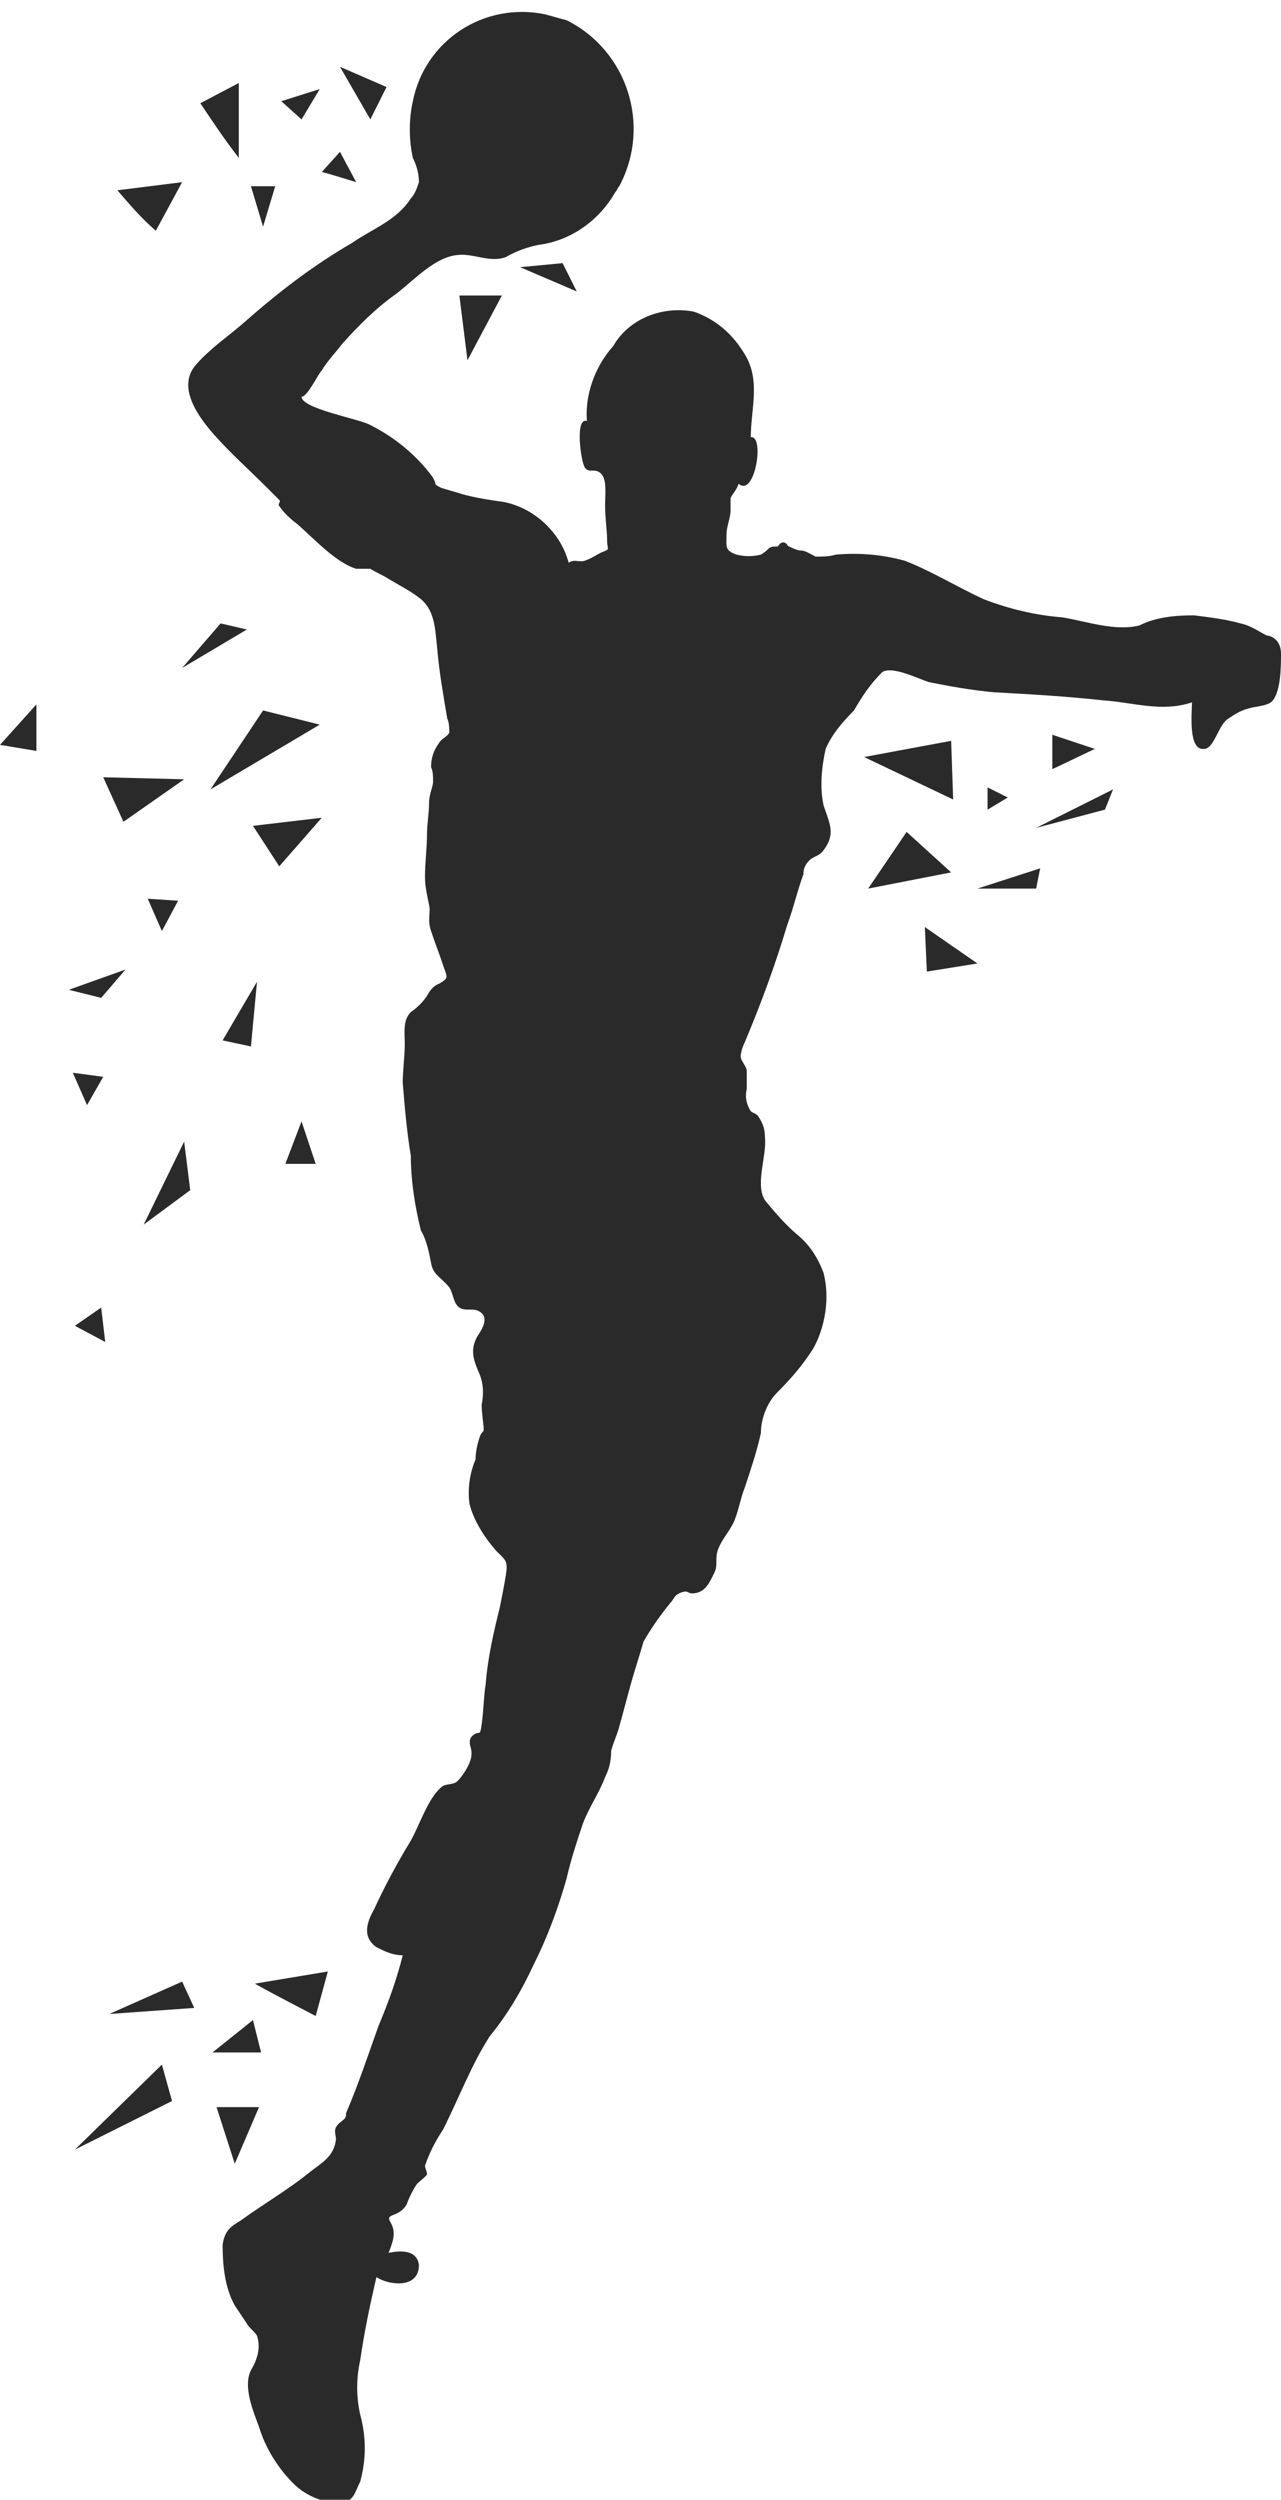 <?xml version="1.0" encoding="utf-8"?>
<!-- Generator: Adobe Illustrator 22.0.0, SVG Export Plug-In . SVG Version: 6.00 Build 0)  -->
<svg version="1.1" id="Layer_1" xmlns="http://www.w3.org/2000/svg" xmlns:xlink="http://www.w3.org/1999/xlink" x="0px" y="0px"
	 viewBox="0 0 63.3 123.5" style="enable-background:new 0 0 63.3 123.5;" xml:space="preserve">
<style type="text/css">
	.st0{fill:#2A2A2A;}
</style>
<path id="nba-player" class="st0" d="M63.3,32.3c0,0.6,0,2-0.5,2.4c-0.3,0.2-0.8,0.2-1.1,0.3c-0.4,0.1-0.7,0.3-1,0.5
	c-0.5,0.3-0.7,1.5-1.2,1.5c-0.8,0.1-0.6-1.8-0.6-2.3c-1.5,0.5-2.9,0-4.4-0.1c-1.8-0.2-3.6-0.3-5.4-0.4c-1.1-0.1-2.2-0.3-3.2-0.5
	c-0.6-0.2-1.8-0.8-2.3-0.5c-0.6,0.6-1,1.2-1.4,1.9c-0.6,0.6-1.1,1.2-1.4,1.9c-0.2,0.9-0.3,1.9-0.1,2.8c0.3,0.9,0.6,1.4,0,2.2
	c-0.2,0.3-0.5,0.3-0.7,0.5c-0.2,0.2-0.3,0.4-0.3,0.7c-0.3,0.8-0.5,1.7-0.8,2.5c-0.6,2-1.3,3.9-2.1,5.8c-0.1,0.2-0.2,0.5-0.2,0.7
	c0,0.2,0.3,0.5,0.3,0.7c0,0.3,0,0.6,0,0.9c-0.1,0.4,0,0.8,0.2,1.1c0.1,0.1,0.3,0.1,0.4,0.3c0.2,0.3,0.3,0.6,0.3,1
	c0.1,0.9-0.5,2.3,0,3.1c0.5,0.6,1,1.2,1.6,1.7c0.6,0.5,1,1.1,1.3,1.9c0.3,1.2,0.1,2.6-0.5,3.7c-0.5,0.8-1.1,1.5-1.8,2.2
	c-0.5,0.5-0.8,1.3-0.8,2c-0.2,0.9-0.5,1.8-0.8,2.7c-0.2,0.5-0.3,1.1-0.5,1.6s-0.6,0.9-0.8,1.4s0,0.8-0.2,1.2s-0.4,0.9-0.9,1
	s-0.3-0.2-0.8,0c-0.2,0.1-0.2,0.1-0.4,0.4c-0.5,0.6-1,1.3-1.4,2c-0.2,0.7-0.4,1.3-0.6,2c-0.2,0.7-0.4,1.5-0.6,2.2
	c-0.1,0.4-0.3,0.8-0.4,1.2c0,0.5-0.1,0.9-0.3,1.3c-0.3,0.8-0.8,1.5-1.1,2.3c-0.3,0.9-0.6,1.8-0.8,2.7c-0.4,1.4-0.9,2.8-1.6,4.2
	c-0.6,1.3-1.3,2.5-2.2,3.6c-0.9,1.4-1.5,3-2.3,4.6c-0.4,0.6-0.7,1.2-0.9,1.8c0,0.1,0.1,0.3,0.1,0.4s-0.3,0.3-0.5,0.5
	c-0.2,0.3-0.4,0.7-0.5,1c-0.4,0.7-1.1,0.4-0.8,0.9s0.1,1-0.1,1.5c0.5-0.1,1.4-0.2,1.5,0.6c0,1.2-1.5,1-2.1,0.6
	c-0.3,1.3-0.6,2.7-0.8,4.1c-0.2,0.9-0.2,1.8,0,2.7c0.3,1.1,0.3,2.2,0,3.3c-0.3,0.6-0.3,1-1.1,1.1c-0.8-0.1-1.6-0.4-2.2-1
	c-0.8-0.8-1.4-1.8-1.7-2.8c-0.3-0.8-0.8-2-0.4-2.8c0.3-0.5,0.5-1.1,0.3-1.7c-0.1-0.2-0.4-0.4-0.5-0.6c-0.2-0.3-0.4-0.6-0.6-0.9
	c-0.5-0.9-0.6-2-0.6-3c0.1-0.7,0.4-0.9,0.9-1.2c1.1-0.8,2.3-1.5,3.3-2.3c0.6-0.5,1.3-0.8,1.4-1.7c0-0.2-0.1-0.4,0-0.6
	s0.3-0.3,0.4-0.4s0.1-0.2,0.1-0.3c0.6-1.4,1.1-2.9,1.6-4.3c0.5-1.2,0.9-2.3,1.2-3.5c-0.5,0-0.9-0.2-1.3-0.4
	c-0.7-0.5-0.5-1.2-0.1-1.9c0.5-1.1,1.1-2.2,1.7-3.2c0.5-0.8,0.9-2.2,1.6-2.8c0.2-0.2,0.6-0.1,0.8-0.3c0.2-0.2,0.4-0.5,0.5-0.7
	c0.1-0.2,0.2-0.4,0.2-0.7c0-0.3-0.2-0.5,0-0.8c0.4-0.4,0.4,0.1,0.5-0.6s0.1-1.4,0.2-2c0.1-1.3,0.4-2.6,0.7-3.8
	c0.1-0.5,0.2-1,0.3-1.6c0.1-0.7,0-0.7-0.5-1.2c-0.6-0.7-1.1-1.5-1.3-2.3c-0.1-0.7,0-1.5,0.3-2.2c0-0.4,0.1-0.8,0.2-1.1
	c0.1-0.3,0.2-0.2,0.2-0.4s-0.1-0.8-0.1-1.2c0.1-0.5,0.1-1-0.1-1.5c-0.3-0.7-0.5-1.2-0.1-1.9c0.2-0.3,0.6-0.9,0.1-1.2
	c-0.3-0.2-0.7,0-1-0.2s-0.3-0.7-0.5-1c-0.4-0.5-0.8-0.6-0.9-1.2c-0.1-0.5-0.2-1.1-0.5-1.6c-0.3-1.2-0.5-2.5-0.5-3.7
	c-0.2-1.2-0.3-2.4-0.4-3.6c0-0.6,0.1-1.3,0.1-1.9s-0.1-1.2,0.3-1.6c0.3-0.2,0.6-0.5,0.8-0.8c0.1-0.2,0.3-0.5,0.6-0.6
	c0.5-0.3,0.4-0.3,0.2-0.9s-0.4-1.1-0.6-1.7s0-0.9-0.1-1.3c-0.1-0.5-0.2-0.9-0.2-1.4c0-0.7,0.1-1.4,0.1-2.1c0-0.5,0.1-1,0.1-1.5
	s0.2-0.8,0.2-1.1c0-0.2,0-0.5-0.1-0.7c0-0.4,0.1-0.8,0.4-1.2c0.1-0.2,0.4-0.3,0.5-0.5c0-0.2,0-0.5-0.1-0.7c-0.2-1.2-0.4-2.3-0.5-3.5
	c-0.1-0.9-0.1-1.8-0.8-2.4c-0.5-0.4-1.1-0.7-1.6-1c-0.3-0.2-0.6-0.3-0.9-0.5c-0.2,0-0.4,0-0.7,0c-1-0.3-2.1-1.5-2.9-2.2
	c-0.4-0.3-0.7-0.6-0.9-0.9c-0.1-0.1,0.1-0.2,0-0.3c-0.2-0.2-0.4-0.4-0.6-0.6c-0.9-0.9-1.8-1.7-2.6-2.6s-1.9-2.4-0.9-3.5
	c0.7-0.8,1.6-1.4,2.4-2.1c1.7-1.5,3.4-2.8,5.3-3.9c1-0.7,2.2-1.1,2.9-2.2c0.2-0.2,0.3-0.5,0.4-0.8c0-0.4-0.1-0.8-0.3-1.2
	c-0.2-0.9-0.2-1.9,0-2.8c0.6-3,3.5-4.9,6.5-4.3c0.4,0.1,0.7,0.2,1.1,0.3c3,1.5,4.2,5.2,2.6,8.2c-0.1,0.1-0.1,0.2-0.2,0.3
	c-0.8,1.4-2.2,2.4-3.8,2.6c-0.5,0.1-1.1,0.3-1.6,0.6c-0.8,0.3-1.6-0.2-2.4-0.1c-1.1,0.1-2.1,1.2-3,1.9c-1,0.7-1.9,1.6-2.7,2.5
	c-0.3,0.4-0.7,0.8-1,1.3c-0.2,0.2-0.7,1.3-1,1.3c0,0.6,2.9,1.1,3.4,1.4c1.2,0.6,2.3,1.5,3.1,2.6c0.2,0.4,0,0.3,0.4,0.5
	c0.3,0.1,0.7,0.2,1,0.3c0.7,0.2,1.4,0.3,2.1,0.4c1.5,0.3,2.8,1.5,3.2,3c0.3-0.2,0.5,0,0.8-0.1c0.3-0.1,0.6-0.3,0.8-0.4
	c0.5-0.2,0.3-0.1,0.3-0.6s-0.1-1.1-0.1-1.7s0.1-1.3-0.2-1.6s-0.6,0-0.8-0.3s-0.5-2.5,0.1-2.3c-0.1-1.3,0.4-2.7,1.3-3.7
	c0.8-1.4,2.5-2,4-1.7c1.1,0.4,1.9,1.1,2.5,2.1c0.8,1.3,0.3,2.7,0.3,4.1c0.7-0.1,0.2,3-0.6,2.3c-0.1,0.3-0.3,0.5-0.4,0.7
	c0,0.2,0,0.4,0,0.6c0,0.4-0.2,0.8-0.2,1.2c0,0.6-0.1,0.8,0.5,1c0.4,0.1,0.8,0.1,1.2,0c0.5-0.3,0.3-0.4,0.8-0.4
	c0.1,0,0.1-0.2,0.3-0.2s0.2,0.2,0.3,0.2c0.2,0.1,0.4,0.2,0.6,0.2c0.2,0,0.5,0.2,0.7,0.3c0.3,0,0.7,0,1-0.1c1.2-0.1,2.3,0,3.4,0.3
	c1.3,0.5,2.6,1.3,3.9,1.9c1.3,0.5,2.6,0.8,3.9,0.9c1.2,0.2,2.6,0.7,3.8,0.4c0.8-0.4,1.7-0.5,2.7-0.5c0.8,0.1,1.6,0.2,2.3,0.4
	c0.5,0.1,0.9,0.4,1.3,0.6C62.8,31.4,63.3,31.6,63.3,32.3z"/>
<g id="partlcles">
	<polygon class="st0" points="12.5,99.8 10.5,101.4 12.9,101.4 	"/>
	<polygon class="st0" points="5.4,99.5 9,97.9 9.6,99.2 	"/>
	<polygon class="st0" points="3.7,106.2 8,102 8.5,103.8 	"/>
	<path class="st0" d="M12.6,98c0.3,0.2,3,1.6,3,1.6l0.6-2.2L12.6,98z"/>
	<polygon class="st0" points="10.7,104.1 11.6,106.9 12.8,104.1 	"/>
	<polygon class="st0" points="16.8,3.3 18.3,5.9 19.1,4.3 	"/>
	<path class="st0" d="M5.8,9.4c0.6,0.7,1.2,1.4,1.9,2L9,9L5.8,9.4z"/>
	<path class="st0" d="M9.9,5.1c0.6,0.9,1.2,1.8,1.9,2.7V4.1L9.9,5.1z"/>
	<polygon class="st0" points="22.7,14.6 23.1,17.8 24.8,14.6 	"/>
	<polygon class="st0" points="12.4,9.2 13,11.2 13.6,9.2 	"/>
	<path class="st0" d="M15.9,8.5C16,8.5,17.6,9,17.6,9l-0.8-1.5L15.9,8.5z"/>
	<polygon class="st0" points="13.9,5 14.9,5.9 15.8,4.4 	"/>
	<polygon class="st0" points="25.7,13.2 28.5,14.4 27.8,13 	"/>
	<polygon class="st0" points="47.1,39.5 47,36.6 42.7,37.4 	"/>
	<polygon class="st0" points="42.9,43.9 44.8,41.1 47,43.1 	"/>
	<polygon class="st0" points="48.3,47.6 45.8,48 45.7,45.8 	"/>
	<polygon class="st0" points="52,36.3 52,38 54.1,37 	"/>
	<polygon class="st0" points="51.2,40.9 55,39 54.6,40 	"/>
	<polygon class="st0" points="48.3,43.9 51.4,42.9 51.2,43.9 	"/>
	<polygon class="st0" points="48.8,38.9 48.8,40 49.8,39.4 	"/>
	<polygon class="st0" points="13,35.1 15.8,35.8 10.4,39 	"/>
	<polygon class="st0" points="11,51.4 12.4,51.7 12.7,48.5 	"/>
	<polygon class="st0" points="7.3,44.4 8,46 8.8,44.5 	"/>
	<polygon class="st0" points="3.7,65.5 5.2,66.3 5,64.6 	"/>
	<polygon class="st0" points="3.6,53 4.3,54.6 5.1,53.2 	"/>
	<polygon class="st0" points="5.1,38.4 6.1,40.6 9.1,38.5 	"/>
	<polygon class="st0" points="0,36.8 1.8,37.1 1.8,34.8 	"/>
	<polygon class="st0" points="13.8,42.8 15.9,40.4 12.5,40.8 	"/>
	<polygon class="st0" points="7.1,60.5 9.4,58.8 9.1,56.4 	"/>
	<polygon class="st0" points="9,33 10.9,30.8 12.2,31.1 	"/>
	<polygon class="st0" points="3.4,48.9 5,49.3 6.2,47.9 	"/>
	<polygon class="st0" points="14.1,57.5 15.6,57.5 14.9,55.4 	"/>
</g>
</svg>
